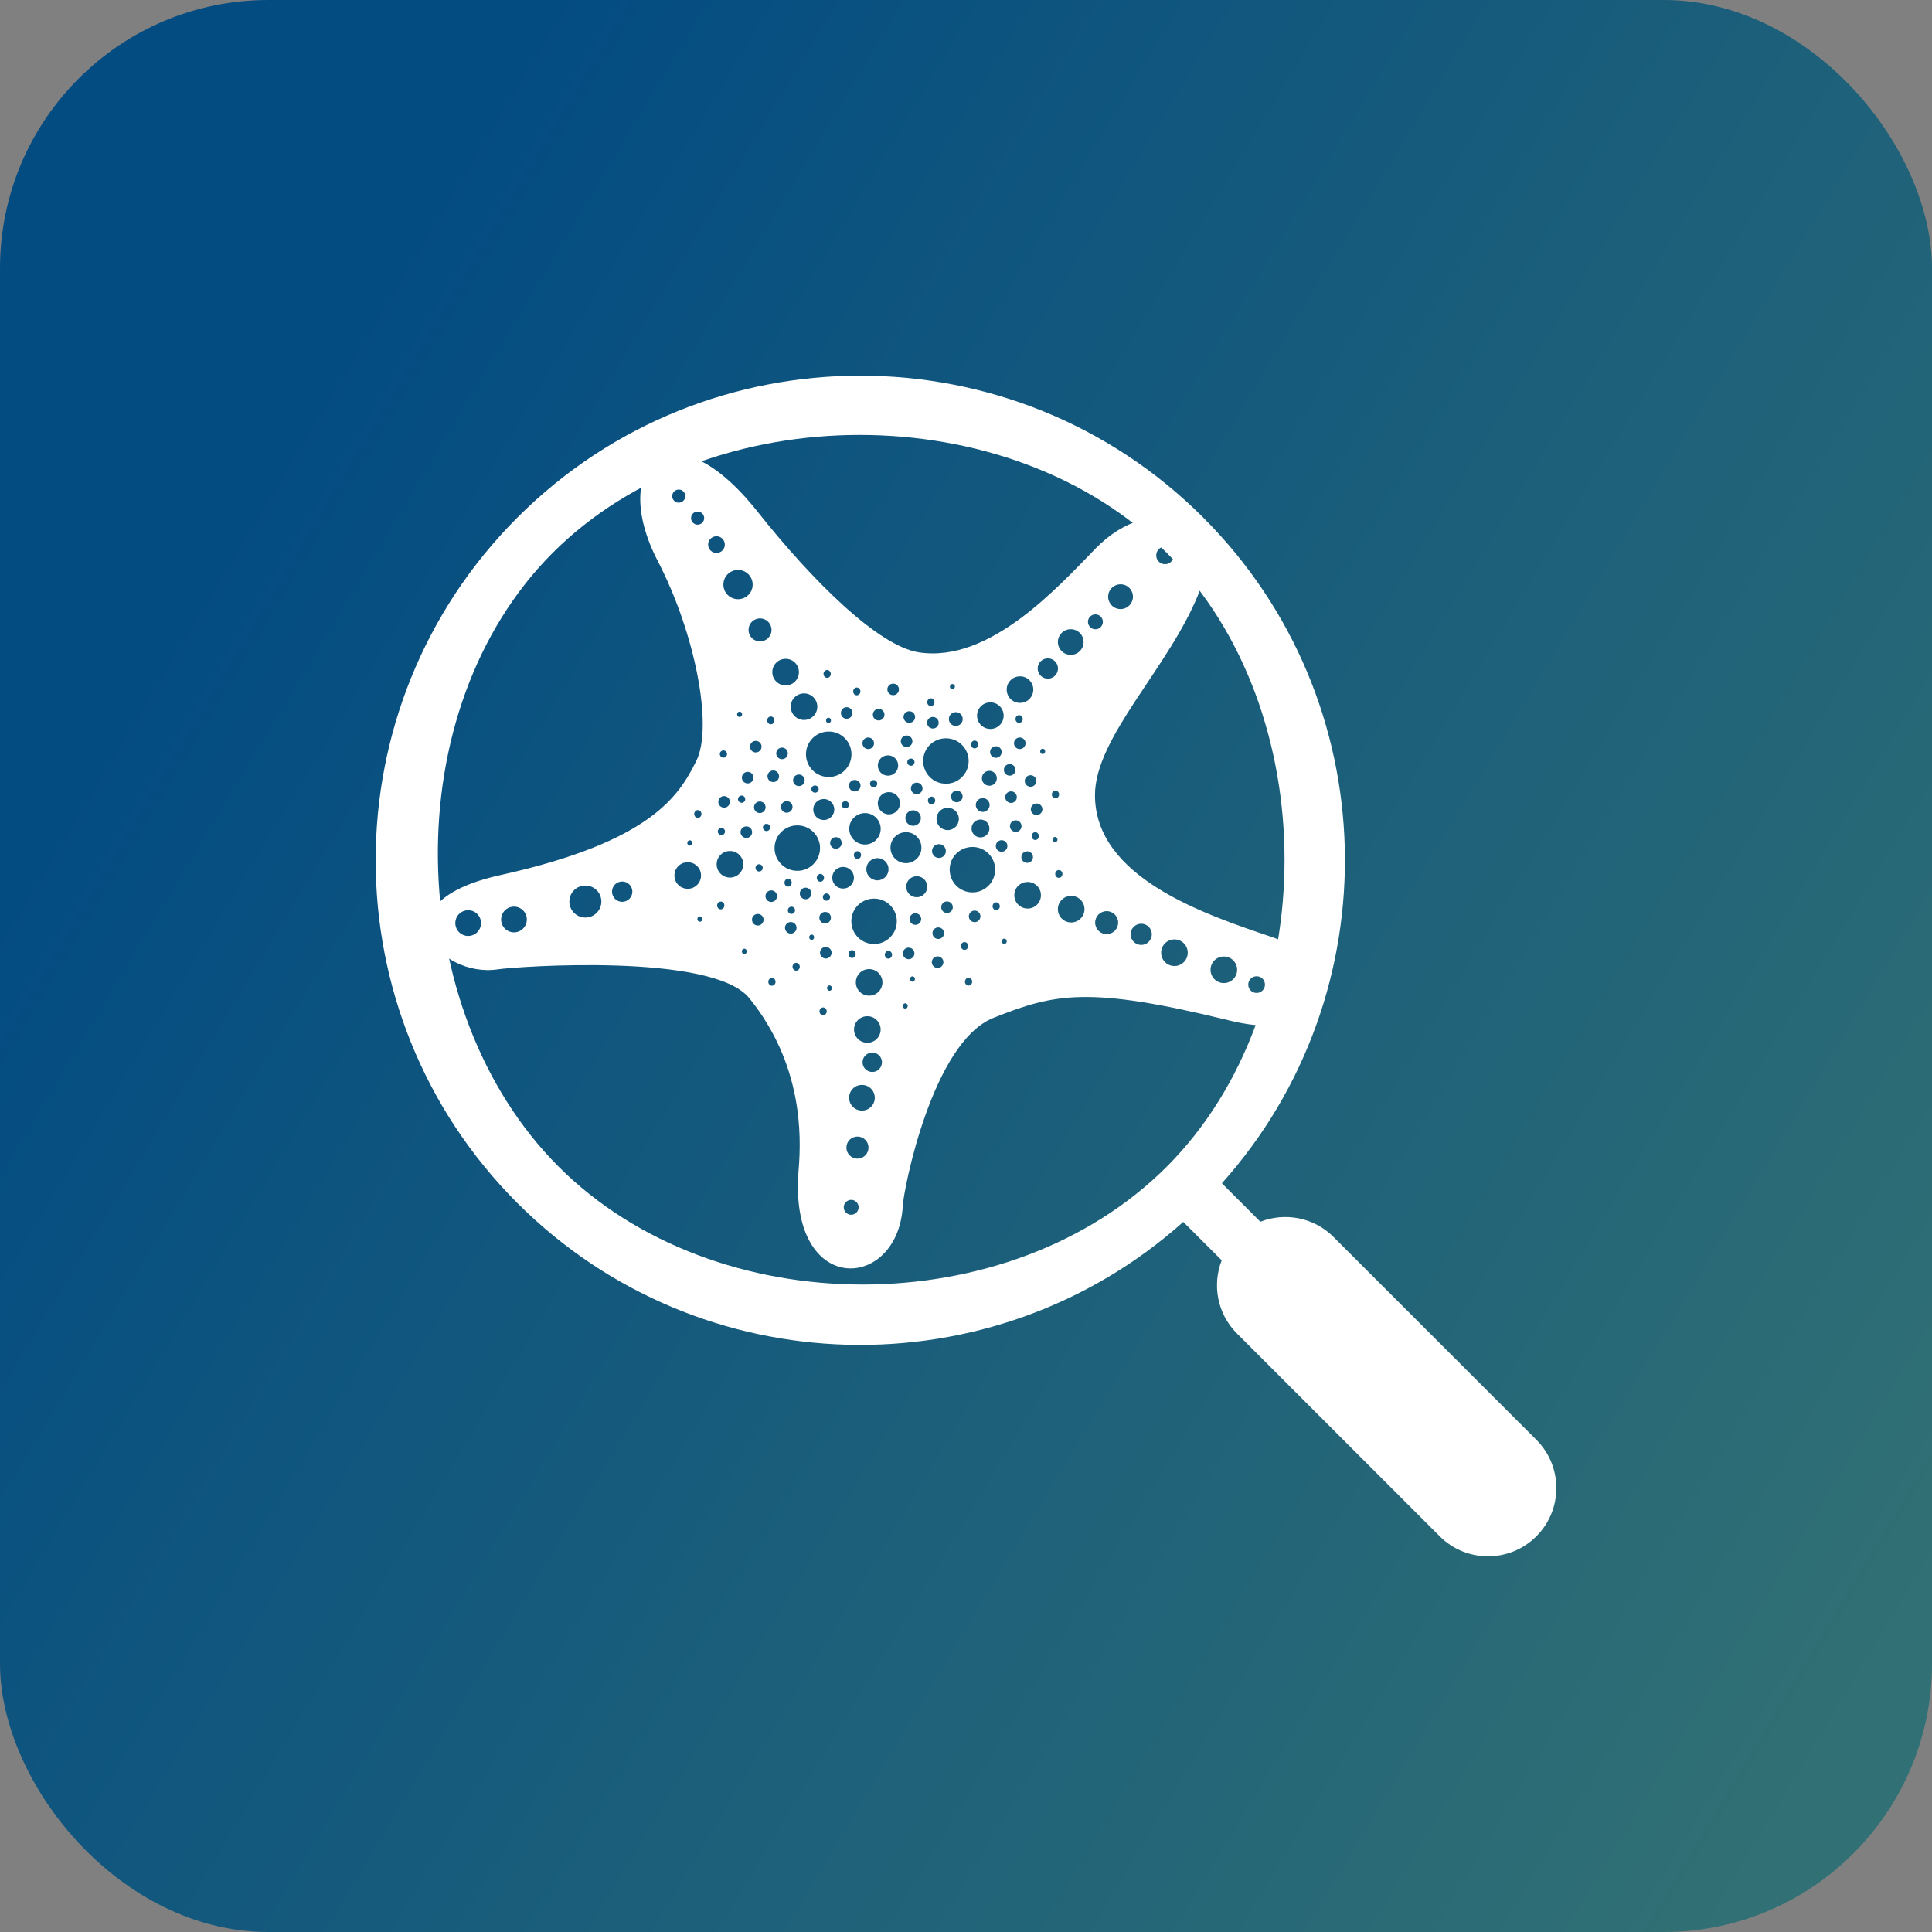 <svg viewBox="0 0 144 144" fill="none" xmlns="http://www.w3.org/2000/svg">
<rect x="0" y="0" width="144" height="144" fill="#808080" stroke="none"/>
<rect width="144" height="144" rx="20" fill="url(#paint0_linear_809_2885)"/>
<path d="M89.675 38.569C75.586 24.477 52.659 24.477 38.568 38.569C24.477 52.659 24.477 75.585 38.568 89.675C52.175 103.283 74.021 103.746 88.194 91.073L91.058 93.937C90.345 95.765 90.719 97.916 92.194 99.391L107.311 114.509C109.299 116.497 112.522 116.496 114.51 114.509C116.498 112.522 116.498 109.299 114.51 107.311L99.392 92.195C97.917 90.72 95.764 90.347 93.939 91.06L91.073 88.194C103.749 74.021 103.284 52.175 89.675 38.569ZM41.64 86.96C29.931 75.251 29.491 52.909 41.2 41.2C52.909 29.49 75.251 29.491 86.96 41.2C98.67 52.909 98.67 75.251 86.96 86.96C75.251 98.67 53.349 98.67 41.64 86.96Z" fill="white"/>
<path d="M94.799 69.841C89.806 68.156 81.613 65.424 81.613 59.266C81.613 54.911 87.187 49.715 89.378 44.14C91.586 38.517 85.831 36.61 81.68 40.86C78.869 43.738 73.782 49.428 68.495 48.624C65.476 48.165 60.585 43.331 56.447 38.115C50.022 30.017 45.337 34.702 49.017 41.796C51.828 47.214 53.167 54.179 51.895 56.722C50.623 59.266 48.597 62.722 37.305 65.222C27.935 67.296 32.687 72.919 37.104 72.25C38.508 72.037 53.1 70.997 55.844 74.391C59.793 79.277 59.745 84.552 59.525 87.176C58.722 96.746 66.954 96.277 67.29 89.852C67.352 88.64 69.496 77.671 74.049 75.864C78.6 74.057 81.083 73.466 91.651 76.064C99.819 78.073 99.953 71.581 94.799 69.841ZM34.9 69.761C34.36 69.761 33.937 69.327 33.937 68.801C33.937 68.274 34.359 67.844 34.9 67.844C35.427 67.844 35.854 68.274 35.854 68.801C35.854 69.327 35.427 69.761 34.9 69.761ZM38.313 69.493C37.773 69.493 37.351 69.06 37.351 68.533C37.351 68.006 37.773 67.576 38.313 67.576C38.841 67.576 39.268 68.006 39.268 68.533C39.268 69.06 38.841 69.493 38.313 69.493ZM43.635 68.389C42.962 68.389 42.437 67.85 42.437 67.195C42.437 66.539 42.962 66.005 43.635 66.005C44.291 66.005 44.822 66.539 44.822 67.195C44.822 67.85 44.291 68.389 43.635 68.389ZM46.378 67.217C45.951 67.217 45.617 66.874 45.617 66.459C45.617 66.042 45.951 65.703 46.378 65.703C46.795 65.703 47.132 66.042 47.132 66.459C47.131 66.875 46.795 67.217 46.378 67.217ZM52.013 60.379C52.162 60.379 52.283 60.511 52.283 60.669C52.283 60.83 52.162 60.961 52.013 60.961C51.862 60.961 51.743 60.83 51.743 60.669C51.743 60.511 51.862 60.379 52.013 60.379ZM51.411 62.628C51.514 62.628 51.597 62.718 51.597 62.827C51.597 62.937 51.514 63.028 51.411 63.028C51.307 63.028 51.226 62.938 51.226 62.827C51.226 62.718 51.307 62.628 51.411 62.628ZM51.264 66.246C50.705 66.246 50.268 65.799 50.268 65.255C50.268 64.709 50.705 64.266 51.264 64.266C51.81 64.266 52.251 64.709 52.251 65.255C52.251 65.799 51.81 66.246 51.264 66.246ZM52.164 68.702C52.06 68.702 51.978 68.611 51.978 68.502C51.978 68.392 52.06 68.303 52.164 68.303C52.266 68.303 52.349 68.392 52.349 68.502C52.349 68.611 52.266 68.702 52.164 68.702ZM79.81 46.896C80.337 46.896 80.764 47.324 80.764 47.852C80.764 48.378 80.337 48.809 79.81 48.809C79.271 48.809 78.849 48.378 78.849 47.852C78.849 47.323 79.271 46.896 79.81 46.896ZM77.243 58.21C77.243 58.447 77.051 58.642 76.813 58.642C76.569 58.642 76.379 58.447 76.379 58.21C76.379 57.972 76.57 57.779 76.813 57.779C77.051 57.779 77.243 57.972 77.243 58.21ZM76.992 63.882C76.992 64.12 76.8 64.314 76.561 64.314C76.318 64.314 76.127 64.12 76.127 63.882C76.127 63.645 76.318 63.452 76.561 63.452C76.8 63.452 76.992 63.645 76.992 63.882ZM76.892 62.316C76.892 62.156 77.011 62.026 77.162 62.026C77.311 62.026 77.432 62.157 77.432 62.316C77.432 62.477 77.311 62.608 77.162 62.608C77.011 62.608 76.892 62.477 76.892 62.316ZM75.575 55.399C75.575 55.161 75.766 54.968 76.009 54.968C76.247 54.968 76.439 55.161 76.439 55.399C76.439 55.636 76.247 55.831 76.009 55.831C75.766 55.831 75.575 55.636 75.575 55.399ZM75.788 59.415C75.788 59.652 75.595 59.847 75.357 59.847C75.114 59.847 74.924 59.652 74.924 59.415C74.924 59.177 75.115 58.984 75.357 58.984C75.596 58.984 75.788 59.177 75.788 59.415ZM75.688 53.592C75.688 53.432 75.807 53.302 75.958 53.302C76.106 53.302 76.228 53.433 76.228 53.592C76.228 53.752 76.106 53.884 75.958 53.884C75.807 53.884 75.688 53.752 75.688 53.592ZM76.029 50.409C76.575 50.409 77.016 50.853 77.016 51.399C77.016 51.943 76.575 52.39 76.029 52.39C75.471 52.39 75.033 51.943 75.033 51.399C75.033 50.853 75.471 50.409 76.029 50.409ZM75.257 56.951C75.496 56.951 75.688 57.144 75.688 57.382C75.688 57.62 75.496 57.814 75.257 57.814C75.013 57.814 74.823 57.62 74.823 57.382C74.823 57.144 75.013 56.951 75.257 56.951ZM73.82 52.351C74.366 52.351 74.807 52.794 74.807 53.341C74.807 53.886 74.366 54.332 73.82 54.332C73.261 54.332 72.824 53.885 72.824 53.341C72.824 52.794 73.261 52.351 73.82 52.351ZM73.248 60.516C72.957 60.516 72.73 60.284 72.73 60.001C72.73 59.716 72.956 59.486 73.248 59.486C73.532 59.486 73.761 59.715 73.761 60.001C73.761 60.284 73.532 60.516 73.248 60.516ZM73.745 61.749C73.745 62.115 73.449 62.415 73.081 62.415C72.707 62.415 72.413 62.115 72.413 61.749C72.413 61.381 72.706 61.084 73.081 61.084C73.449 61.085 73.745 61.382 73.745 61.749ZM73.742 58.566C73.429 58.566 73.183 58.315 73.183 58.009C73.183 57.702 73.429 57.453 73.742 57.453C74.05 57.453 74.298 57.702 74.298 58.009C74.298 58.315 74.049 58.566 73.742 58.566ZM74.228 56.484C73.984 56.484 73.794 56.289 73.794 56.051C73.794 55.813 73.985 55.62 74.228 55.62C74.466 55.62 74.659 55.813 74.659 56.051C74.659 56.289 74.466 56.484 74.228 56.484ZM72.644 55.198C72.793 55.198 72.914 55.33 72.914 55.489C72.914 55.65 72.793 55.781 72.644 55.781C72.493 55.781 72.374 55.65 72.374 55.489C72.374 55.33 72.493 55.198 72.644 55.198ZM70.988 50.982C71.091 50.982 71.174 51.072 71.174 51.181C71.174 51.291 71.091 51.382 70.988 51.382C70.884 51.382 70.803 51.292 70.803 51.181C70.803 51.072 70.884 50.982 70.988 50.982ZM71.241 53.078C71.525 53.078 71.754 53.308 71.754 53.592C71.754 53.876 71.525 54.108 71.241 54.108C70.95 54.108 70.723 53.876 70.723 53.592C70.724 53.308 70.95 53.078 71.241 53.078ZM69.381 52.046C69.53 52.046 69.651 52.178 69.651 52.336C69.651 52.497 69.53 52.628 69.381 52.628C69.23 52.628 69.111 52.497 69.111 52.336C69.111 52.178 69.23 52.046 69.381 52.046ZM69.533 53.437C69.772 53.437 69.964 53.63 69.964 53.868C69.964 54.105 69.772 54.301 69.533 54.301C69.29 54.301 69.1 54.106 69.1 53.868C69.1 53.63 69.29 53.437 69.533 53.437ZM70.509 55.028C71.443 55.028 72.198 55.785 72.198 56.719C72.198 57.65 71.443 58.414 70.509 58.414C69.554 58.414 68.808 57.651 68.808 56.719C68.808 55.785 69.554 55.028 70.509 55.028ZM69.802 61.038C69.802 60.58 70.172 60.206 70.639 60.206C71.1 60.206 71.469 60.58 71.469 61.038C71.469 61.497 71.099 61.872 70.639 61.872C70.172 61.872 69.802 61.496 69.802 61.038ZM70.499 63.431C70.499 63.715 70.27 63.946 69.986 63.946C69.695 63.946 69.468 63.715 69.468 63.431C69.468 63.147 69.695 62.916 69.986 62.916C70.27 62.916 70.499 63.147 70.499 63.431ZM71.317 59.797C71.073 59.797 70.883 59.602 70.883 59.365C70.883 59.126 71.074 58.934 71.317 58.934C71.555 58.934 71.747 59.127 71.747 59.365C71.746 59.602 71.555 59.797 71.317 59.797ZM68.759 58.762C68.759 59 68.567 59.194 68.328 59.194C68.085 59.194 67.895 59 67.895 58.762C67.895 58.524 68.085 58.332 68.328 58.332C68.568 58.332 68.759 58.524 68.759 58.762ZM68.06 60.394C68.379 60.394 68.637 60.653 68.637 60.972C68.637 61.292 68.38 61.55 68.06 61.55C67.742 61.55 67.482 61.291 67.482 60.972C67.482 60.654 67.741 60.394 68.06 60.394ZM67.624 56.805C67.624 56.657 67.744 56.537 67.894 56.537C68.043 56.537 68.163 56.657 68.163 56.805C68.163 56.954 68.043 57.075 67.894 57.075C67.744 57.075 67.624 56.953 67.624 56.805ZM67.526 62.026C68.163 62.026 68.678 62.544 68.678 63.181C68.678 63.819 68.162 64.336 67.526 64.336C66.889 64.336 66.372 63.818 66.372 63.181C66.371 62.543 66.888 62.026 67.526 62.026ZM67.776 53.011C68.015 53.011 68.207 53.204 68.207 53.441C68.207 53.679 68.015 53.874 67.776 53.874C67.534 53.874 67.343 53.679 67.343 53.441C67.343 53.203 67.534 53.011 67.776 53.011ZM67.576 54.818C67.814 54.818 68.007 55.011 68.007 55.249C68.007 55.486 67.814 55.681 67.576 55.681C67.333 55.681 67.142 55.486 67.142 55.249C67.142 55.01 67.333 54.818 67.576 54.818ZM66.253 60.697C65.795 60.697 65.424 60.325 65.424 59.868C65.424 59.41 65.796 59.039 66.253 59.039C66.712 59.039 67.081 59.41 67.081 59.868C67.081 60.326 66.712 60.697 66.253 60.697ZM63.299 61.775C63.299 61.128 63.824 60.603 64.471 60.603C65.118 60.603 65.641 61.128 65.641 61.775C65.641 62.421 65.118 62.946 64.471 62.946C63.824 62.946 63.299 62.421 63.299 61.775ZM64.179 63.732C64.179 63.892 64.059 64.024 63.91 64.024C63.759 64.024 63.64 63.892 63.64 63.732C63.64 63.572 63.759 63.442 63.91 63.442C64.059 63.442 64.179 63.572 64.179 63.732ZM64.845 58.411C64.845 58.262 64.964 58.142 65.116 58.142C65.265 58.142 65.385 58.262 65.385 58.411C65.385 58.559 65.265 58.681 65.116 58.681C64.964 58.681 64.845 58.559 64.845 58.411ZM65.399 63.958C65.859 63.958 66.227 64.329 66.227 64.787C66.227 65.245 65.858 65.616 65.399 65.616C64.942 65.616 64.57 65.245 64.57 64.787C64.57 64.329 64.942 63.958 65.399 63.958ZM65.427 57.055C65.427 56.638 65.763 56.299 66.189 56.299C66.607 56.299 66.944 56.639 66.944 57.055C66.944 57.473 66.607 57.814 66.189 57.814C65.762 57.814 65.427 57.472 65.427 57.055ZM66.572 50.953C66.81 50.953 67.002 51.146 67.002 51.383C67.002 51.621 66.81 51.815 66.572 51.815C66.329 51.815 66.138 51.621 66.138 51.383C66.138 51.145 66.329 50.953 66.572 50.953ZM65.493 52.835C65.731 52.835 65.923 53.028 65.923 53.266C65.923 53.504 65.731 53.699 65.493 53.699C65.249 53.699 65.059 53.504 65.059 53.266C65.059 53.027 65.25 52.835 65.493 52.835ZM64.715 54.968C64.954 54.968 65.145 55.161 65.145 55.399C65.145 55.636 64.953 55.831 64.715 55.831C64.471 55.831 64.281 55.636 64.281 55.399C64.281 55.161 64.471 54.968 64.715 54.968ZM63.711 58.993C63.467 58.993 63.277 58.799 63.277 58.562C63.277 58.324 63.468 58.131 63.711 58.131C63.95 58.131 64.141 58.324 64.141 58.562C64.141 58.799 63.95 58.993 63.711 58.993ZM63.86 51.243C64.009 51.243 64.13 51.375 64.13 51.533C64.13 51.694 64.009 51.825 63.86 51.825C63.71 51.825 63.591 51.694 63.591 51.533C63.59 51.375 63.709 51.243 63.86 51.243ZM63.108 52.709C63.347 52.709 63.539 52.903 63.539 53.14C63.539 53.378 63.347 53.572 63.108 53.572C62.865 53.572 62.675 53.378 62.675 53.14C62.675 52.903 62.865 52.709 63.108 52.709ZM61.651 49.938C61.8 49.938 61.921 50.07 61.921 50.228C61.921 50.389 61.8 50.521 61.651 50.521C61.5 50.521 61.381 50.389 61.381 50.228C61.381 50.069 61.5 49.938 61.651 49.938ZM61.936 53.691C61.936 53.802 61.853 53.892 61.751 53.892C61.648 53.892 61.566 53.802 61.566 53.691C61.566 53.582 61.648 53.492 61.751 53.492C61.853 53.492 61.936 53.582 61.936 53.691ZM61.775 54.525C62.709 54.525 63.463 55.283 63.463 56.217C63.463 57.148 62.709 57.911 61.775 57.911C60.82 57.911 60.073 57.148 60.073 56.217C60.073 55.283 60.82 54.525 61.775 54.525ZM63.276 59.985C63.276 60.134 63.156 60.255 63.007 60.255C62.856 60.255 62.737 60.134 62.737 59.985C62.737 59.837 62.856 59.717 63.007 59.717C63.156 59.717 63.276 59.837 63.276 59.985ZM61.402 61.119C60.962 61.119 60.614 60.766 60.614 60.335C60.614 59.904 60.962 59.553 61.402 59.553C61.835 59.553 62.183 59.904 62.183 60.335C62.183 60.766 61.835 61.119 61.402 61.119ZM61.87 66.862C61.87 67.011 61.75 67.132 61.6 67.132C61.45 67.132 61.331 67.011 61.331 66.862C61.331 66.714 61.45 66.594 61.6 66.594C61.75 66.594 61.87 66.714 61.87 66.862ZM60.478 58.813C60.478 58.664 60.597 58.544 60.748 58.544C60.897 58.544 61.017 58.664 61.017 58.813C61.017 58.961 60.897 59.083 60.748 59.083C60.596 59.083 60.478 58.961 60.478 58.813ZM62.305 62.398C62.544 62.398 62.736 62.591 62.736 62.828C62.736 63.066 62.544 63.26 62.305 63.26C62.062 63.26 61.872 63.066 61.872 62.828C61.872 62.591 62.062 62.398 62.305 62.398ZM60.919 52.672C60.919 53.215 60.477 53.663 59.932 53.663C59.374 53.663 58.937 53.215 58.937 52.672C58.937 52.125 59.374 51.682 59.932 51.682C60.478 51.682 60.919 52.125 60.919 52.672ZM59.975 58.16C59.975 58.397 59.783 58.592 59.544 58.592C59.301 58.592 59.111 58.397 59.111 58.16C59.111 57.922 59.302 57.729 59.544 57.729C59.783 57.729 59.975 57.922 59.975 58.16ZM57.637 57.428C57.875 57.428 58.067 57.621 58.067 57.859C58.067 58.096 57.875 58.292 57.637 58.292C57.394 58.292 57.203 58.097 57.203 57.859C57.203 57.621 57.394 57.428 57.637 57.428ZM57.183 53.693C57.183 53.533 57.302 53.403 57.453 53.403C57.602 53.403 57.722 53.533 57.722 53.693C57.722 53.854 57.602 53.985 57.453 53.985C57.302 53.985 57.183 53.854 57.183 53.693ZM57.856 56.152C57.856 55.915 58.047 55.722 58.289 55.722C58.527 55.722 58.72 55.915 58.72 56.152C58.72 56.39 58.527 56.584 58.289 56.584C58.046 56.584 57.856 56.39 57.856 56.152ZM58.641 59.712C58.88 59.712 59.071 59.905 59.071 60.143C59.071 60.38 58.879 60.575 58.641 60.575C58.398 60.575 58.207 60.38 58.207 60.143C58.207 59.905 58.398 59.712 58.641 59.712ZM58.56 49.105C59.106 49.105 59.547 49.548 59.547 50.095C59.547 50.64 59.106 51.086 58.56 51.086C58.001 51.086 57.564 50.639 57.564 50.095C57.564 49.548 58.001 49.105 58.56 49.105ZM56.651 46.093C57.124 46.093 57.505 46.476 57.505 46.949C57.505 47.419 57.124 47.806 56.651 47.806C56.168 47.806 55.791 47.419 55.791 46.949C55.791 46.477 56.168 46.093 56.651 46.093ZM56.633 60.6C56.389 60.6 56.199 60.405 56.199 60.168C56.199 59.929 56.39 59.737 56.633 59.737C56.871 59.737 57.063 59.93 57.063 60.168C57.063 60.405 56.871 60.6 56.633 60.6ZM56.85 64.686C56.85 64.835 56.73 64.956 56.581 64.956C56.43 64.956 56.311 64.835 56.311 64.686C56.311 64.538 56.43 64.417 56.581 64.417C56.73 64.417 56.85 64.538 56.85 64.686ZM55.277 59.296C55.426 59.296 55.545 59.417 55.545 59.566C55.545 59.714 55.426 59.835 55.277 59.835C55.126 59.835 55.007 59.714 55.007 59.566C55.007 59.417 55.126 59.296 55.277 59.296ZM54.94 53.241C54.94 53.132 55.022 53.041 55.126 53.041C55.228 53.041 55.312 53.132 55.312 53.241C55.312 53.351 55.228 53.441 55.126 53.441C55.022 53.441 54.94 53.351 54.94 53.241ZM55.295 57.959C55.295 57.722 55.486 57.529 55.728 57.529C55.967 57.529 56.159 57.722 56.159 57.959C56.159 58.197 55.967 58.391 55.728 58.391C55.486 58.391 55.295 58.197 55.295 57.959ZM55.898 55.65C55.898 55.412 56.089 55.219 56.331 55.219C56.57 55.219 56.762 55.412 56.762 55.65C56.762 55.887 56.57 56.082 56.331 56.082C56.088 56.082 55.898 55.887 55.898 55.65ZM55.013 42.48C55.613 42.48 56.099 42.968 56.099 43.57C56.099 44.169 55.613 44.661 55.013 44.661C54.398 44.661 53.917 44.169 53.917 43.57C53.917 42.968 54.398 42.48 55.013 42.48ZM53.972 60.199C53.729 60.199 53.539 60.004 53.539 59.767C53.539 59.528 53.73 59.336 53.972 59.336C54.211 59.336 54.403 59.529 54.403 59.767C54.403 60.004 54.211 60.199 53.972 60.199ZM54.039 61.975C54.039 62.123 53.919 62.245 53.77 62.245C53.618 62.245 53.5 62.123 53.5 61.975C53.5 61.826 53.619 61.706 53.77 61.706C53.92 61.706 54.039 61.826 54.039 61.975ZM53.651 56.202C53.651 56.053 53.77 55.933 53.921 55.933C54.07 55.933 54.19 56.053 54.19 56.202C54.19 56.35 54.07 56.472 53.921 56.472C53.77 56.472 53.651 56.35 53.651 56.202ZM50.593 37.466C50.318 37.466 50.102 37.246 50.102 36.976C50.102 36.707 50.318 36.489 50.593 36.489C50.862 36.489 51.08 36.708 51.08 36.976C51.08 37.245 50.862 37.466 50.593 37.466ZM51.999 39.106C51.723 39.106 51.507 38.886 51.507 38.616C51.507 38.347 51.723 38.129 51.999 38.129C52.268 38.129 52.485 38.348 52.485 38.616C52.485 38.885 52.268 39.106 51.999 39.106ZM52.779 40.591C52.779 40.248 53.054 39.969 53.405 39.969C53.748 39.969 54.025 40.248 54.025 40.591C54.025 40.933 53.748 41.214 53.405 41.214C53.054 41.214 52.779 40.933 52.779 40.591ZM53.72 67.779C53.569 67.779 53.45 67.647 53.45 67.487C53.45 67.327 53.569 67.197 53.72 67.197C53.869 67.197 53.989 67.327 53.989 67.487C53.989 67.647 53.869 67.779 53.72 67.779ZM54.411 65.41C53.852 65.41 53.415 64.963 53.415 64.418C53.415 63.871 53.852 63.428 54.411 63.428C54.956 63.428 55.398 63.871 55.398 64.418C55.398 64.963 54.956 65.41 54.411 65.41ZM55.477 71.11C55.373 71.11 55.291 71.019 55.291 70.909C55.291 70.8 55.373 70.71 55.477 70.71C55.579 70.71 55.662 70.8 55.662 70.909C55.662 71.019 55.579 71.11 55.477 71.11ZM55.629 62.457C55.385 62.457 55.195 62.263 55.195 62.025C55.195 61.787 55.386 61.594 55.629 61.594C55.867 61.594 56.059 61.788 56.059 62.025C56.059 62.263 55.867 62.457 55.629 62.457ZM56.482 68.983C56.239 68.983 56.048 68.788 56.048 68.549C56.048 68.313 56.239 68.12 56.482 68.12C56.72 68.12 56.913 68.313 56.913 68.549C56.913 68.788 56.72 68.983 56.482 68.983ZM56.864 61.673C56.864 61.525 56.983 61.404 57.134 61.404C57.283 61.404 57.402 61.525 57.402 61.673C57.402 61.822 57.282 61.943 57.134 61.943C56.983 61.943 56.864 61.822 56.864 61.673ZM57.535 73.471C57.384 73.471 57.265 73.339 57.265 73.179C57.265 73.02 57.384 72.889 57.535 72.889C57.684 72.889 57.804 73.02 57.804 73.179C57.804 73.339 57.684 73.471 57.535 73.471ZM57.486 67.226C57.243 67.226 57.053 67.032 57.053 66.793C57.053 66.556 57.243 66.363 57.486 66.363C57.724 66.363 57.917 66.556 57.917 66.793C57.917 67.032 57.724 67.226 57.486 67.226ZM57.731 63.212C57.731 62.278 58.478 61.52 59.433 61.52C60.367 61.52 61.121 62.278 61.121 63.212C61.121 64.143 60.367 64.906 59.433 64.906C58.477 64.906 57.731 64.143 57.731 63.212ZM59.259 67.847C59.259 67.996 59.14 68.117 58.99 68.117C58.84 68.117 58.721 67.996 58.721 67.847C58.721 67.7 58.84 67.579 58.99 67.579C59.14 67.579 59.259 67.7 59.259 67.847ZM58.74 65.499C58.889 65.499 59.009 65.631 59.009 65.789C59.009 65.95 58.889 66.081 58.74 66.081C58.589 66.081 58.47 65.95 58.47 65.789C58.47 65.631 58.589 65.499 58.74 65.499ZM58.508 69.153C58.508 68.916 58.699 68.722 58.941 68.722C59.18 68.722 59.372 68.916 59.372 69.153C59.372 69.391 59.18 69.586 58.941 69.586C58.699 69.585 58.508 69.391 58.508 69.153ZM59.342 72.347C59.192 72.347 59.072 72.215 59.072 72.055C59.072 71.895 59.192 71.765 59.342 71.765C59.491 71.765 59.611 71.895 59.611 72.055C59.611 72.215 59.491 72.347 59.342 72.347ZM59.612 66.592C59.612 66.355 59.803 66.162 60.046 66.162C60.285 66.162 60.477 66.355 60.477 66.592C60.477 66.831 60.284 67.026 60.046 67.026C59.803 67.026 59.612 66.831 59.612 66.592ZM60.497 70.057C60.393 70.057 60.312 69.967 60.312 69.856C60.312 69.748 60.393 69.657 60.497 69.657C60.599 69.657 60.682 69.748 60.682 69.856C60.682 69.967 60.599 70.057 60.497 70.057ZM60.879 65.428C60.879 65.269 60.998 65.138 61.149 65.138C61.298 65.138 61.418 65.27 61.418 65.428C61.418 65.589 61.298 65.72 61.149 65.72C60.998 65.72 60.879 65.589 60.879 65.428ZM61.502 67.97C61.74 67.97 61.932 68.163 61.932 68.4C61.932 68.638 61.74 68.833 61.502 68.833C61.259 68.833 61.068 68.638 61.068 68.4C61.068 68.163 61.259 67.97 61.502 67.97ZM61.982 71.01C61.982 71.249 61.79 71.443 61.552 71.443C61.308 71.443 61.118 71.249 61.118 71.01C61.118 70.774 61.309 70.58 61.552 70.58C61.791 70.58 61.982 70.774 61.982 71.01ZM61.35 75.669C61.199 75.669 61.08 75.538 61.08 75.378C61.08 75.219 61.199 75.088 61.35 75.088C61.499 75.088 61.62 75.22 61.62 75.378C61.619 75.538 61.499 75.669 61.35 75.669ZM61.827 73.846C61.723 73.846 61.641 73.757 61.641 73.646C61.641 73.537 61.723 73.447 61.827 73.447C61.929 73.447 62.012 73.537 62.012 73.646C62.012 73.757 61.929 73.846 61.827 73.846ZM62.03 65.422C62.03 64.977 62.389 64.615 62.841 64.615C63.288 64.615 63.647 64.977 63.647 65.422C63.647 65.867 63.288 66.23 62.841 66.23C62.389 66.23 62.03 65.867 62.03 65.422ZM63.509 71.402C63.358 71.402 63.239 71.272 63.239 71.111C63.239 70.952 63.358 70.821 63.509 70.821C63.658 70.821 63.778 70.953 63.778 71.111C63.778 71.272 63.657 71.402 63.509 71.402ZM64.65 75.742C65.196 75.742 65.638 76.186 65.638 76.733C65.638 77.276 65.196 77.724 64.65 77.724C64.092 77.724 63.654 77.276 63.654 76.733C63.654 76.187 64.092 75.742 64.65 75.742ZM63.444 90.541C63.131 90.541 62.887 90.29 62.887 89.985C62.887 89.68 63.131 89.431 63.444 89.431C63.749 89.431 63.997 89.68 63.997 89.985C63.997 90.29 63.749 90.541 63.444 90.541ZM63.912 86.357C63.449 86.357 63.086 85.987 63.086 85.534C63.086 85.081 63.449 84.712 63.912 84.712C64.366 84.712 64.733 85.081 64.733 85.534C64.733 85.988 64.366 86.357 63.912 86.357ZM64.248 82.776C63.709 82.776 63.288 82.345 63.288 81.82C63.288 81.291 63.709 80.863 64.248 80.863C64.776 80.863 65.202 81.291 65.202 81.82C65.202 82.346 64.776 82.776 64.248 82.776ZM65.017 79.9C64.61 79.9 64.29 79.573 64.29 79.176C64.29 78.777 64.609 78.453 65.017 78.453C65.416 78.453 65.737 78.777 65.737 79.176C65.737 79.573 65.416 79.9 65.017 79.9ZM64.784 74.211C64.226 74.211 63.789 73.763 63.789 73.219C63.789 72.673 64.226 72.229 64.784 72.229C65.33 72.229 65.772 72.673 65.772 73.219C65.772 73.763 65.33 74.211 64.784 74.211ZM66.219 71.453C66.068 71.453 65.949 71.322 65.949 71.161C65.949 71.002 66.068 70.871 66.219 70.871C66.368 70.871 66.489 71.003 66.489 71.161C66.489 71.322 66.368 71.453 66.219 71.453ZM65.155 70.362C64.199 70.362 63.453 69.598 63.453 68.666C63.453 67.733 64.2 66.976 65.155 66.976C66.088 66.976 66.843 67.734 66.843 68.666C66.843 69.598 66.089 70.362 65.155 70.362ZM67.474 75.178C67.37 75.178 67.288 75.087 67.288 74.977C67.288 74.867 67.37 74.778 67.474 74.778C67.576 74.778 67.659 74.867 67.659 74.977C67.659 75.087 67.576 75.178 67.474 75.178ZM67.293 71.06C67.293 70.823 67.483 70.63 67.726 70.63C67.964 70.63 68.157 70.823 68.157 71.06C68.157 71.299 67.964 71.493 67.726 71.493C67.483 71.493 67.293 71.299 67.293 71.06ZM68.01 73.17C67.906 73.17 67.825 73.079 67.825 72.969C67.825 72.86 67.906 72.77 68.01 72.77C68.114 72.77 68.196 72.86 68.196 72.969C68.196 73.079 68.114 73.17 68.01 73.17ZM68.228 68.933C67.985 68.933 67.795 68.738 67.795 68.5C67.795 68.263 67.986 68.069 68.228 68.069C68.467 68.069 68.66 68.263 68.66 68.5C68.66 68.739 68.467 68.933 68.228 68.933ZM68.331 66.875C67.892 66.875 67.544 66.522 67.544 66.091C67.544 65.659 67.891 65.309 68.331 65.309C68.763 65.309 69.111 65.66 69.111 66.091C69.111 66.521 68.762 66.875 68.331 66.875ZM69.162 59.666C69.162 59.507 69.281 59.376 69.432 59.376C69.581 59.376 69.702 59.507 69.702 59.666C69.702 59.827 69.581 59.958 69.432 59.958C69.281 59.957 69.162 59.827 69.162 59.666ZM69.885 72.146C69.642 72.146 69.452 71.951 69.452 71.712C69.452 71.475 69.643 71.282 69.885 71.282C70.124 71.282 70.316 71.475 70.316 71.712C70.315 71.951 70.124 72.146 69.885 72.146ZM69.935 69.987C69.692 69.987 69.501 69.793 69.501 69.554C69.501 69.317 69.692 69.124 69.935 69.124C70.173 69.124 70.366 69.317 70.366 69.554C70.366 69.793 70.173 69.987 69.935 69.987ZM70.586 68.05C70.343 68.05 70.153 67.856 70.153 67.617C70.153 67.38 70.343 67.187 70.586 67.187C70.824 67.187 71.017 67.38 71.017 67.617C71.017 67.856 70.824 68.05 70.586 68.05ZM71.622 70.507C71.622 70.349 71.741 70.217 71.891 70.217C72.041 70.217 72.161 70.35 72.161 70.507C72.161 70.669 72.041 70.799 71.891 70.799C71.741 70.8 71.622 70.669 71.622 70.507ZM72.192 73.461C72.041 73.461 71.922 73.33 71.922 73.168C71.922 73.01 72.041 72.879 72.192 72.879C72.341 72.879 72.462 73.011 72.462 73.168C72.462 73.33 72.341 73.461 72.192 73.461ZM72.646 68.733C72.402 68.733 72.212 68.538 72.212 68.299C72.212 68.062 72.403 67.869 72.646 67.869C72.884 67.869 73.076 68.062 73.076 68.299C73.076 68.537 72.884 68.733 72.646 68.733ZM72.484 66.513C71.529 66.513 70.783 65.749 70.783 64.818C70.783 63.884 71.529 63.127 72.484 63.127C73.419 63.127 74.173 63.884 74.173 64.818C74.172 65.749 73.418 66.513 72.484 66.513ZM74.251 67.838C74.1 67.838 73.981 67.708 73.981 67.547C73.981 67.388 74.1 67.257 74.251 67.257C74.4 67.257 74.521 67.389 74.521 67.547C74.521 67.708 74.4 67.838 74.251 67.838ZM74.853 70.357C74.749 70.357 74.667 70.268 74.667 70.156C74.667 70.049 74.749 69.958 74.853 69.958C74.955 69.958 75.038 70.049 75.038 70.156C75.038 70.268 74.955 70.357 74.853 70.357ZM74.654 63.486C74.411 63.486 74.221 63.292 74.221 63.054C74.221 62.817 74.412 62.624 74.654 62.624C74.893 62.624 75.085 62.817 75.085 63.054C75.085 63.292 74.893 63.486 74.654 63.486ZM75.274 61.573C75.274 61.335 75.465 61.142 75.707 61.142C75.946 61.142 76.138 61.335 76.138 61.573C76.138 61.811 75.946 62.006 75.707 62.006C75.465 62.006 75.274 61.811 75.274 61.573ZM76.597 67.718C76.039 67.718 75.602 67.271 75.602 66.726C75.602 66.179 76.038 65.737 76.597 65.737C77.143 65.737 77.585 66.18 77.585 66.726C77.585 67.271 77.143 67.718 76.597 67.718ZM77.264 60.75C77.021 60.75 76.831 60.556 76.831 60.318C76.831 60.079 77.021 59.887 77.264 59.887C77.502 59.887 77.695 60.08 77.695 60.318C77.695 60.555 77.502 60.75 77.264 60.75ZM77.713 56.202C77.61 56.202 77.528 56.112 77.528 56.001C77.528 55.892 77.61 55.802 77.713 55.802C77.817 55.802 77.9 55.892 77.9 56.001C77.9 56.112 77.816 56.202 77.713 56.202ZM77.342 49.827C77.342 49.409 77.676 49.071 78.103 49.071C78.519 49.071 78.856 49.409 78.856 49.827C78.856 50.242 78.519 50.584 78.103 50.584C77.676 50.583 77.342 50.242 77.342 49.827ZM78.668 58.924C78.817 58.924 78.938 59.055 78.938 59.214C78.938 59.375 78.817 59.505 78.668 59.505C78.518 59.505 78.398 59.375 78.398 59.214C78.398 59.054 78.518 58.924 78.668 58.924ZM78.448 62.578C78.448 62.469 78.529 62.379 78.633 62.379C78.736 62.379 78.819 62.469 78.819 62.578C78.819 62.689 78.736 62.779 78.633 62.779C78.529 62.779 78.448 62.688 78.448 62.578ZM78.65 65.138C78.65 64.978 78.769 64.848 78.919 64.848C79.068 64.848 79.189 64.978 79.189 65.138C79.189 65.298 79.068 65.429 78.919 65.429C78.769 65.429 78.65 65.298 78.65 65.138ZM79.843 68.755C79.285 68.755 78.848 68.308 78.848 67.764C78.848 67.217 79.284 66.775 79.843 66.775C80.389 66.775 80.831 67.217 80.831 67.764C80.831 68.308 80.389 68.755 79.843 68.755ZM86.837 40.739C87.198 40.739 87.49 41.032 87.49 41.394C87.49 41.754 87.198 42.05 86.837 42.05C86.465 42.05 86.177 41.754 86.177 41.394C86.177 41.032 86.465 40.739 86.837 40.739ZM83.524 43.55C84.032 43.55 84.444 43.962 84.444 44.472C84.444 44.98 84.032 45.397 83.524 45.397C83.002 45.397 82.595 44.98 82.595 44.472C82.596 43.963 83.003 43.55 83.524 43.55ZM81.09 46.346C81.09 46.04 81.335 45.792 81.648 45.792C81.954 45.792 82.202 46.041 82.202 46.346C82.202 46.652 81.953 46.903 81.648 46.903C81.335 46.903 81.09 46.652 81.09 46.346ZM82.487 69.625C82.004 69.625 81.626 69.239 81.626 68.768C81.626 68.295 82.004 67.912 82.487 67.912C82.959 67.912 83.341 68.295 83.341 68.768C83.341 69.239 82.959 69.625 82.487 69.625ZM85.064 70.43C84.618 70.43 84.27 70.073 84.27 69.638C84.27 69.203 84.618 68.85 85.064 68.85C85.498 68.85 85.85 69.202 85.85 69.638C85.85 70.073 85.498 70.43 85.064 70.43ZM87.54 72.001C86.982 72.001 86.545 71.554 86.545 71.01C86.545 70.462 86.981 70.019 87.54 70.019C88.085 70.019 88.527 70.462 88.527 71.01C88.527 71.554 88.085 72.001 87.54 72.001ZM91.222 73.272C90.664 73.272 90.227 72.827 90.227 72.282C90.227 71.735 90.663 71.293 91.222 71.293C91.768 71.293 92.209 71.735 92.209 72.282C92.209 72.827 91.768 73.272 91.222 73.272ZM93.662 74.009C93.311 74.009 93.037 73.728 93.037 73.387C93.037 73.041 93.311 72.764 93.662 72.764C94.005 72.764 94.283 73.041 94.283 73.387C94.284 73.729 94.005 74.009 93.662 74.009Z" fill="white"/>
<defs>
<linearGradient id="paint0_linear_809_2885" x1="118.708" y1="160.591" x2="-9.559" y2="83.288" gradientUnits="userSpaceOnUse">
<stop stop-color="#317074"/>
<stop offset="1" stop-color="#034C82"/>
</linearGradient>
</defs>
</svg>

